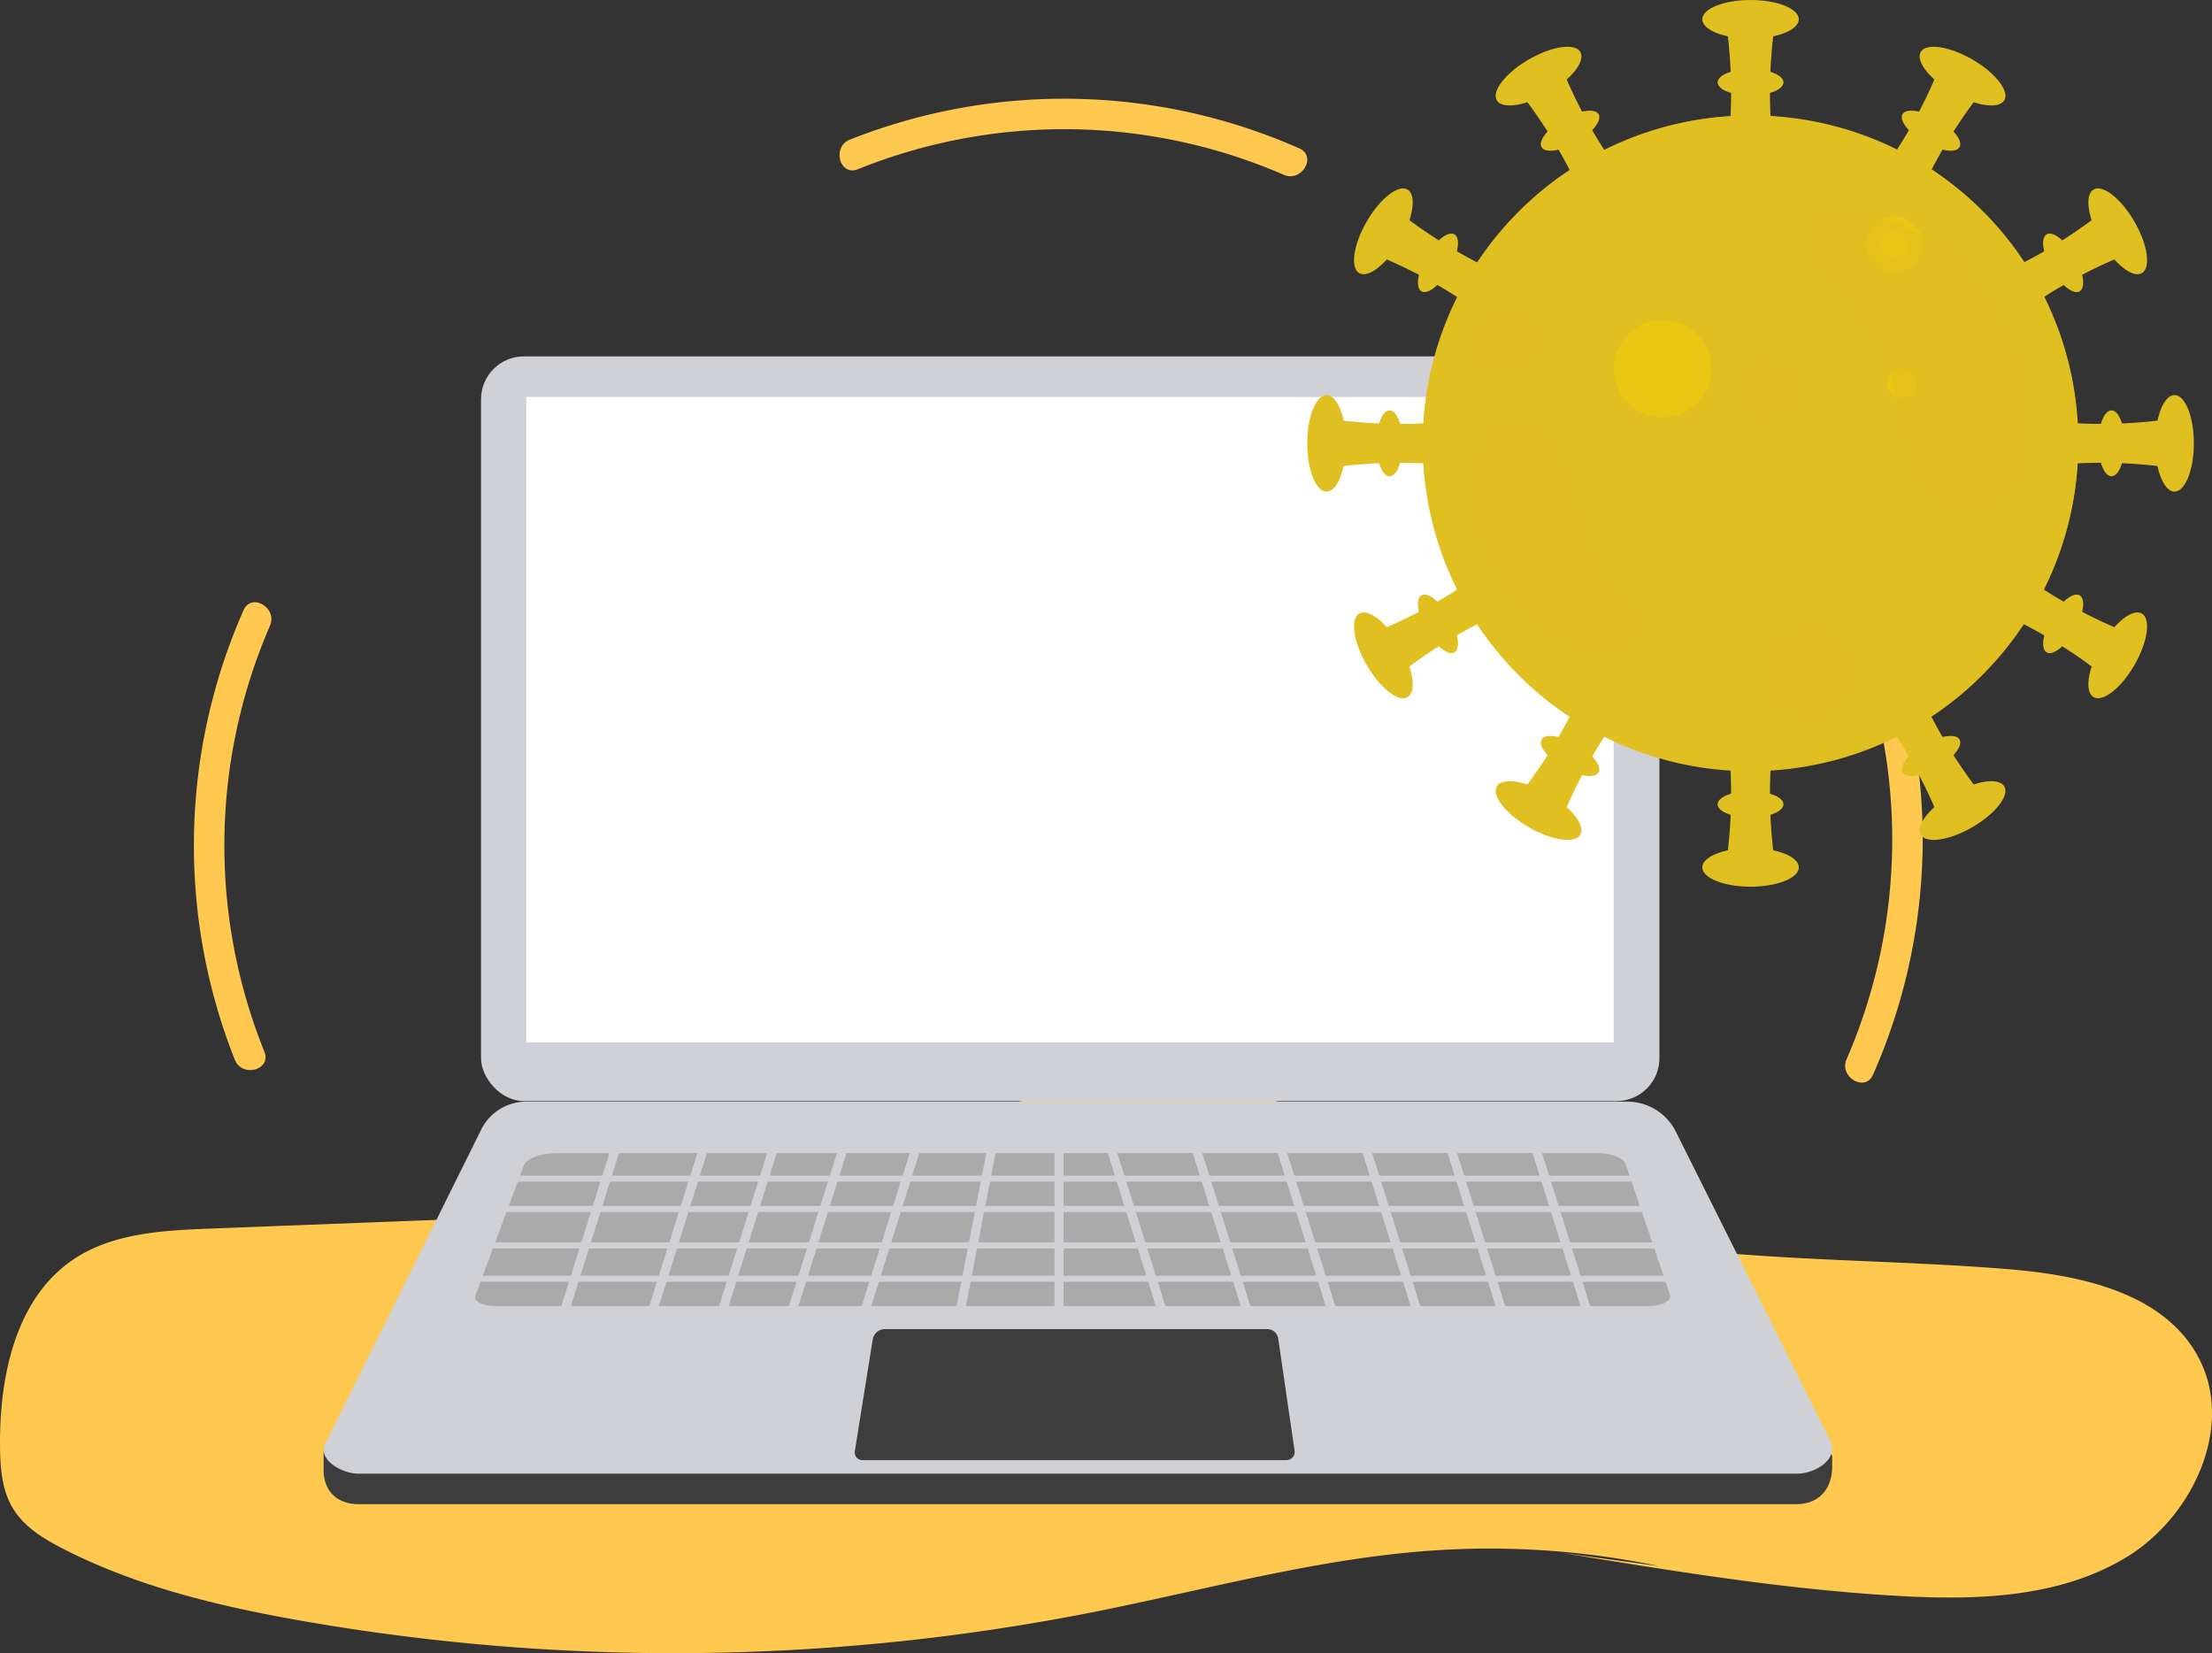 <svg xmlns="http://www.w3.org/2000/svg" width="435" height="325.067" viewBox="0 0 435 325.067"><rect x="0" y="0" width="435" height="325.067" fill="#333333" stroke="none"/><defs><style>.a{fill:#ffc84f;}.b{fill:#ce521f;}.c{fill:#ebebeb;}.d{fill:#8e96a3;}.e{fill:#3d3d3d;}.f{fill:#d0d1d6;}.g{fill:#fff;}.h{fill:#aaa;}.i,.j,.k{fill:#e0bf20;}.j{opacity:0.7;}.j,.l{mix-blend-mode:screen;}.j,.k,.l{isolation:isolate;}.k{opacity:0.5;mix-blend-mode:multiply;}.l{fill:#fcd000;opacity:0.4;}</style></defs><g transform="translate(-799.749 -317.042)"><g transform="translate(799.749 336.445)"><path class="a" d="M1125.954,624.045a163.051,163.051,0,0,0-43.708-3.108c-22.994,1.474-45.357,7.794-67.963,12.253a424.738,424.738,0,0,1-155.062,1.647c-16.231-2.845-32.484-6.7-47.141-14.234-3.771-1.938-7.573-4.255-9.778-7.878s-2.514-8.053-2.549-12.29c-.112-13.675,3.034-28.967,14.36-36.633,7.714-5.222,17.569-5.751,26.878-6.109l71.04-2.733c15.855-.61,31.93-1.257,47.071-6,10.72-3.362,20.7-8.7,31.156-12.815,18.184-7.156,38.668-10.511,57.3-4.618,12.64,4,23.606,11.948,35.573,17.652,34.135,16.269,73.768,13.4,111.456,16.482,14.2,1.162,30.355,4.526,37.292,16.972,7.512,13.476-.64,31.475-13.781,39.561s-29.487,8.6-44.891,7.732c-22.22-1.249-44.231-4.855-66.193-8.457" transform="translate(-799.749 -335.511)"/><g transform="translate(63.643 50.675)"><g transform="translate(35.154 90.749)"><path class="b" d="M898.667,480.13h0a.852.852,0,0,1-.5-1.091l.691-1.877,1.595.587-.692,1.878A.852.852,0,0,1,898.667,480.13Z" transform="translate(-898.111 -477.162)"/></g><g transform="translate(44.04 94.006)"><path class="b" d="M907.514,483.388h0a.852.852,0,0,1-.5-1.091l.691-1.878c.046-.126,1.588.6,1.588.6l-.685,1.86A.852.852,0,0,1,907.514,483.388Z" transform="translate(-906.958 -480.405)"/></g><g transform="translate(34.982 89.647)"><path class="c" d="M898.5,479.767h0a.852.852,0,0,1-.5-1.091l.757-2.055a.851.851,0,0,1,1.091-.5h0a.852.852,0,0,1,.5,1.091l-.756,2.055A.853.853,0,0,1,898.5,479.767Z" transform="translate(-897.94 -476.065)"/></g><g transform="translate(43.85 92.913)"><path class="c" d="M907.326,483.018h0a.853.853,0,0,1-.5-1.091l.757-2.055a.851.851,0,0,1,1.091-.5h0a.851.851,0,0,1,.5,1.091l-.756,2.055A.852.852,0,0,1,907.326,483.018Z" transform="translate(-906.769 -479.317)"/></g><g transform="translate(32.151 112.96)"><rect class="d" width="3.612" height="5.571" transform="translate(0 3.389) rotate(-69.783)"/></g><g transform="translate(34.533 106.987)"><rect class="d" width="3.612" height="5.571" transform="translate(0 3.389) rotate(-69.783)"/></g><g transform="translate(0 152.531)"><path class="e" d="M1152.885,611.824H869.909c-3.143,0-6.46-1.585-6.8-6.2v-4.241l30.974-57.235a9.859,9.859,0,0,1,8.831-5.475h216.548c4.041,0,12.951,7.959,14.758,11.574l25.553,52.092v1.871C1159.839,609.636,1156.333,611.824,1152.885,611.824Z" transform="translate(-863.112 -538.673)"/></g><g transform="translate(0.025 146.54)"><path class="f" d="M1152.91,605.858H869.934c-3.143,0-8.315-2.755-6.372-6.143l30.549-61.533a9.859,9.859,0,0,1,8.831-5.474H1119.49a10.665,10.665,0,0,1,9.541,5.9l30.241,60.513C1161.392,602.977,1156.357,605.858,1152.91,605.858Z" transform="translate(-863.137 -532.708)"/></g><g transform="translate(30.954)"><rect class="f" width="231.736" height="146.433" rx="8.435"/></g><g transform="translate(39.851 7.987)"><rect class="g" width="213.859" height="126.885"/></g><g transform="translate(104.443 191.268)"><path class="e" d="M1051.98,603H968.6a1.5,1.5,0,0,1-1.484-1.742l3.515-21.963a2.443,2.443,0,0,1,2.412-2.056h75.206a2.146,2.146,0,0,1,2.124,1.836l3.222,22.087A1.628,1.628,0,0,1,1051.98,603Z" transform="translate(-967.096 -577.239)"/></g><g transform="translate(29.776 156.665)"><path class="h" d="M1123.393,572.86H896.842c-2.513,0-4.43-.966-4.033-2.033l9.553-25.639c.515-1.383,3.292-2.4,6.552-2.4h204.34c2.9,0,5.353.913,5.77,2.143l8.756,25.784C1128.123,571.853,1126.062,572.86,1123.393,572.86Z" transform="translate(-892.757 -542.788)"/></g><g transform="translate(29.179 150.941)"><g transform="translate(0 10.142)"><rect class="f" width="236.255" height="1.193"/></g><g transform="translate(0 16.108)"><rect class="f" width="236.255" height="1.193"/></g><g transform="translate(0 23.268)"><rect class="f" width="236.255" height="1.193"/></g><g transform="translate(0 29.83)"><rect class="f" width="236.255" height="1.193"/></g><g transform="translate(16.812 0.637)"><rect class="f" width="1.79" height="39.376" transform="translate(11.801 0) rotate(17.439)"/></g><g transform="translate(34.113 0.637)"><rect class="f" width="1.79" height="39.376" transform="translate(11.801 0) rotate(17.439)"/></g><g transform="translate(47.835 0.637)"><rect class="f" width="1.79" height="39.376" transform="translate(11.801 0) rotate(17.439)"/></g><g transform="translate(61.557 0.637)"><rect class="f" width="1.79" height="39.376" transform="translate(11.801 0) rotate(17.439)"/></g><g transform="translate(75.875 0.637)"><rect class="f" width="1.79" height="39.376" transform="translate(11.801 0) rotate(17.439)"/></g><g transform="translate(94.707 0.19)"><rect class="f" width="1.79" height="39.376" transform="translate(7.499 0) rotate(10.978)"/></g><g transform="translate(114.548)"><rect class="f" width="1.79" height="39.376"/></g><g transform="translate(207.128 0.637)"><rect class="f" width="1.79" height="39.376" transform="translate(0 0.536) rotate(-17.439)"/></g><g transform="translate(190.423 0.637)"><rect class="f" width="1.79" height="39.376" transform="translate(0 0.536) rotate(-17.439)"/></g><g transform="translate(173.719 0.637)"><rect class="f" width="1.79" height="39.376" transform="translate(0 0.536) rotate(-17.439)"/></g><g transform="translate(157.014 0.637)"><rect class="f" width="1.79" height="39.376" transform="translate(0 0.536) rotate(-17.439)"/></g><g transform="translate(140.309 0.637)"><rect class="f" width="1.79" height="39.376" transform="translate(0 0.536) rotate(-17.439)"/></g><g transform="translate(123.604 0.637)"><rect class="f" width="1.79" height="39.376" transform="translate(0 0.536) rotate(-17.439)"/></g></g></g><g transform="translate(38.123 99.023)"><path class="a" d="M851.572,523.314a108.5,108.5,0,0,1,1.1-83.749c1.545-3.517-3.646-6.589-5.2-3.042a114.4,114.4,0,0,0-1.707,88.394c1.425,3.556,7.257,2,5.812-1.6Z" transform="translate(-837.705 -434.948)"/></g><g transform="translate(165.102)"><path class="a" d="M967.738,350.227a108.5,108.5,0,0,1,83.749,1.1c3.517,1.545,6.588-3.646,3.041-5.2a114.388,114.388,0,0,0-88.393-1.707c-3.556,1.425-2,7.256,1.6,5.811Z" transform="translate(-964.125 -336.36)"/></g><g transform="translate(362.859 101.494)"><path class="a" d="M1162.4,441.021a108.5,108.5,0,0,1-1.1,83.749c-1.545,3.517,3.646,6.589,5.2,3.042a114.388,114.388,0,0,0,1.708-88.394c-1.425-3.556-7.257-2-5.811,1.6Z" transform="translate(-1161.012 -437.408)"/></g></g><g transform="translate(1056.829 317.042)"><path class="i" d="M1207.217,404.113a64.463,64.463,0,1,1-64.438-64.452A64.114,64.114,0,0,1,1207.217,404.113Z" transform="translate(-1055.599 -316.942)"/><g transform="translate(77.685)"><path class="i" d="M1137.929,347.38h9.159a97.236,97.236,0,0,1,0-24.221h-9.159A97.12,97.12,0,0,1,1137.929,347.38Z" transform="translate(-1133.02 -317.015)"/><path class="i" d="M1152.021,320.837c0,2.1-4.25,3.795-9.491,3.795s-9.488-1.7-9.488-3.795,4.248-3.795,9.488-3.795S1152.021,318.74,1152.021,320.837Z" transform="translate(-1133.042 -317.042)"/><path class="i" d="M1148.991,333.171c0,1.429-2.9,2.588-6.474,2.588s-6.471-1.159-6.471-2.588,2.9-2.589,6.471-2.589S1148.991,331.742,1148.991,333.171Z" transform="translate(-1133.029 -316.982)"/></g><g transform="translate(37.05 9.193)"><path class="i" d="M1110.315,357.242l7.934-4.58a97.052,97.052,0,0,1-12.111-20.974l-7.934,4.58A97.161,97.161,0,0,1,1110.315,357.242Z" transform="translate(-1092.562 -326.17)"/><path class="i" d="M1109.239,327.224c1.05,1.814-1.781,5.411-6.32,8.031s-9.069,3.273-10.115,1.456,1.781-5.412,6.319-8.031S1108.19,325.408,1109.239,327.224Z" transform="translate(-1092.586 -326.195)"/><path class="i" d="M1112.786,339.408c.713,1.239-1.216,3.691-4.312,5.48s-6.186,2.233-6.9.993,1.217-3.691,4.313-5.478S1112.069,338.172,1112.786,339.408Z" transform="translate(-1092.547 -326.139)"/></g><g transform="translate(9.194 37.048)"><path class="i" d="M1091.321,379.589l4.583-7.933a97.091,97.091,0,0,1-20.976-12.11l-4.579,7.933A97.19,97.19,0,0,1,1091.321,379.589Z" transform="translate(-1064.829 -353.903)"/><path class="i" d="M1075.37,354.146c1.817,1.047,1.163,5.577-1.459,10.115s-6.215,7.368-8.03,6.32-1.162-5.578,1.455-10.115S1073.554,353.1,1075.37,354.146Z" transform="translate(-1064.853 -353.928)"/><path class="i" d="M1084.542,362.915c1.236.716.793,3.8-1,6.9s-4.241,5.025-5.478,4.311-.793-3.8.993-6.9S1083.3,362.2,1084.542,362.915Z" transform="translate(-1064.798 -353.889)"/></g><g transform="translate(0 77.683)"><path class="i" d="M1086.038,408.431V399.27a97.083,97.083,0,0,1-24.219,0l0,9.161A97.112,97.112,0,0,1,1086.038,408.431Z" transform="translate(-1055.672 -394.361)"/><path class="i" d="M1059.5,394.383c2.093,0,3.794,4.249,3.794,9.49s-1.7,9.49-3.8,9.489-3.794-4.25-3.8-9.489S1057.4,394.384,1059.5,394.383Z" transform="translate(-1055.699 -394.383)"/><path class="i" d="M1071.833,397.385c1.427,0,2.588,2.9,2.585,6.474s-1.158,6.472-2.587,6.472-2.589-2.9-2.589-6.473S1070.4,397.387,1071.833,397.385Z" transform="translate(-1055.639 -394.37)"/></g><g transform="translate(9.195 111.61)"><path class="i" d="M1095.9,436.095l-4.578-7.934a97.156,97.156,0,0,1-20.974,12.109l4.581,7.932A97.118,97.118,0,0,1,1095.9,436.095Z" transform="translate(-1064.829 -428.161)"/><path class="i" d="M1065.884,437.154c1.813-1.048,5.41,1.782,8.03,6.321s3.273,9.068,1.457,10.117-5.411-1.784-8.033-6.319S1064.065,438.2,1065.884,437.154Z" transform="translate(-1064.853 -428.122)"/><path class="i" d="M1078.069,433.584c1.237-.712,3.69,1.217,5.477,4.314s2.234,6.184.993,6.9-3.689-1.215-5.477-4.312S1076.829,434.3,1078.069,433.584Z" transform="translate(-1064.798 -428.138)"/></g><g transform="translate(37.05 134.079)"><path class="i" d="M1118.249,455.112l-7.934-4.581a97.117,97.117,0,0,1-12.109,20.974l7.934,4.579A97.04,97.04,0,0,1,1118.249,455.112Z" transform="translate(-1092.562 -450.531)"/><path class="i" d="M1092.8,471c1.046-1.815,5.576-1.161,10.115,1.459s7.37,6.216,6.321,8.031-5.578,1.161-10.117-1.455S1091.755,472.819,1092.8,471Z" transform="translate(-1092.586 -450.445)"/><path class="i" d="M1101.573,461.812c.716-1.235,3.806-.79,6.9,1s5.027,4.24,4.312,5.478-3.8.794-6.9-.994S1100.86,463.052,1101.573,461.812Z" transform="translate(-1092.547 -450.484)"/></g><g transform="translate(77.685 143.979)"><path class="i" d="M1147.091,460.39l-9.162,0a97.107,97.107,0,0,1,0,24.218h9.157A97.045,97.045,0,0,1,1147.091,460.39Z" transform="translate(-1133.02 -460.388)"/><path class="i" d="M1133.042,486.856c0-2.094,4.249-3.795,9.488-3.794s9.492,1.7,9.492,3.8-4.251,3.794-9.492,3.8S1133.043,488.955,1133.042,486.856Z" transform="translate(-1133.042 -460.288)"/><path class="i" d="M1136.042,474.511c0-1.428,2.9-2.587,6.475-2.586s6.475,1.157,6.475,2.587-2.9,2.589-6.475,2.589S1136.046,475.942,1136.042,474.511Z" transform="translate(-1133.029 -460.337)"/></g><g transform="translate(111.61 134.079)"><path class="i" d="M1174.755,450.531l-7.937,4.579a97.245,97.245,0,0,1,12.112,20.974l7.93-4.58A97.03,97.03,0,0,1,1174.755,450.531Z" transform="translate(-1166.818 -450.531)"/><path class="i" d="M1175.812,480.488c-1.048-1.814,1.784-5.411,6.322-8.03s9.069-3.274,10.115-1.459-1.782,5.413-6.319,8.033S1176.865,482.305,1175.812,480.488Z" transform="translate(-1166.779 -450.445)"/><path class="i" d="M1172.243,468.287c-.713-1.238,1.217-3.69,4.313-5.478s6.188-2.234,6.9-1-1.216,3.693-4.313,5.479S1172.96,469.524,1172.243,468.287Z" transform="translate(-1166.795 -450.484)"/></g><g transform="translate(134.079 111.609)"><path class="i" d="M1193.773,428.16l-4.585,7.934a97.128,97.128,0,0,1,20.976,12.107l4.579-7.932A96.936,96.936,0,0,1,1193.773,428.16Z" transform="translate(-1189.188 -428.16)"/><path class="i" d="M1209.657,453.591c-1.813-1.049-1.16-5.578,1.46-10.116s6.217-7.368,8.031-6.322,1.161,5.579-1.454,10.117S1211.477,454.639,1209.657,453.591Z" transform="translate(-1189.102 -428.121)"/><path class="i" d="M1200.472,444.8c-1.237-.715-.793-3.8,1-6.9s4.242-5.029,5.479-4.313.793,3.807-1,6.9S1201.712,445.51,1200.472,444.8Z" transform="translate(-1189.141 -428.137)"/></g><g transform="translate(143.98 77.681)"><path class="i" d="M1199.05,399.268l0,9.163a97.089,97.089,0,0,1,24.22,0v-9.16A96.953,96.953,0,0,1,1199.05,399.268Z" transform="translate(-1199.046 -394.359)"/><path class="i" d="M1225.515,413.362c-2.094,0-3.8-4.25-3.793-9.489s1.7-9.49,3.793-9.492,3.8,4.252,3.8,9.49S1227.614,413.36,1225.515,413.362Z" transform="translate(-1198.946 -394.381)"/><path class="i" d="M1213.17,410.332c-1.43,0-2.589-2.9-2.589-6.473s1.162-6.475,2.591-6.475,2.591,2.9,2.588,6.475S1214.6,410.33,1213.17,410.332Z" transform="translate(-1198.995 -394.368)"/></g><g transform="translate(134.083 37.046)"><path class="i" d="M1189.192,371.652l4.577,7.939a97.194,97.194,0,0,1,20.974-12.113l-4.579-7.93A97.033,97.033,0,0,1,1189.192,371.652Z" transform="translate(-1189.192 -353.9)"/><path class="i" d="M1219.147,370.581c-1.813,1.049-5.411-1.782-8.03-6.32s-3.273-9.07-1.46-10.117,5.412,1.784,8.037,6.319S1220.964,369.531,1219.147,370.581Z" transform="translate(-1189.106 -353.925)"/><path class="i" d="M1206.946,374.127c-1.237.714-3.69-1.215-5.478-4.311s-2.235-6.189-1-6.9,3.695,1.218,5.48,4.315S1208.185,373.41,1206.946,374.127Z" transform="translate(-1189.145 -353.886)"/></g><g transform="translate(111.61 9.193)"><path class="i" d="M1166.818,352.658l7.935,4.586a97.1,97.1,0,0,1,12.107-20.976l-7.93-4.58A96.938,96.938,0,0,1,1166.818,352.658Z" transform="translate(-1166.818 -326.17)"/><path class="i" d="M1192.249,336.712c-1.046,1.816-5.577,1.163-10.115-1.457s-7.37-6.217-6.323-8.031,5.578-1.161,10.118,1.453S1193.3,334.894,1192.249,336.712Z" transform="translate(-1166.779 -326.194)"/><path class="i" d="M1183.457,345.884c-.716,1.237-3.806.792-6.9-1s-5.03-4.243-4.313-5.481,3.807-.793,6.9,1S1184.171,344.641,1183.457,345.884Z" transform="translate(-1166.795 -326.139)"/></g><path class="j" d="M1207.133,404.113a64.113,64.113,0,0,1-10.319,34.987,64.465,64.465,0,0,1-89.106-89.135,64.463,64.463,0,0,1,99.424,54.148Z" transform="translate(-1055.515 -316.942)"/><path class="k" d="M1099.673,383.585a5.323,5.323,0,1,1-5.322-5.322A5.322,5.322,0,0,1,1099.673,383.585Z" transform="translate(-1055.552 -316.772)"/><path class="l" d="M1176.22,364.98a5.56,5.56,0,1,1-5.559-5.56A5.561,5.561,0,0,1,1176.22,364.98Z" transform="translate(-1055.216 -316.855)"/><path class="l" d="M1173.368,364.968a2.721,2.721,0,1,1-2.72-2.721A2.721,2.721,0,0,1,1173.368,364.968Z" transform="translate(-1055.203 -316.842)"/><path class="l" d="M1175.138,392.171a2.958,2.958,0,1,1-2.958-2.958A2.958,2.958,0,0,1,1175.138,392.171Z" transform="translate(-1055.198 -316.723)"/><path class="l" d="M1134.921,389.256a9.581,9.581,0,1,1-9.582-9.58A9.581,9.581,0,0,1,1134.921,389.256Z" transform="translate(-1055.434 -316.765)"/><circle class="k" cx="7.807" cy="7.807" r="7.807" transform="translate(91.197 124.415)"/><path class="k" d="M1150.42,393.238a4.613,4.613,0,1,1-4.612-4.613A4.612,4.612,0,0,1,1150.42,393.238Z" transform="translate(-1055.321 -316.726)"/><path class="k" d="M1093.878,401.876c-6.513,2.208-8.166,18.464,3.708,32.5,9.792,11.579,22.695,10.025,21.557,4.464s-8.091-7.954-10.513-17.165C1105.942,411.457,1104.346,398.327,1093.878,401.876Z" transform="translate(-1055.553 -316.67)"/><path class="k" d="M1189.416,414.836c8.822-2.99,11.064-25.013-5.023-44.033-13.266-15.686-30.745-13.582-29.2-6.047s10.962,10.775,14.243,23.254C1173.072,401.856,1175.235,419.643,1189.416,414.836Z" transform="translate(-1055.26 -316.857)"/></g></g></svg>